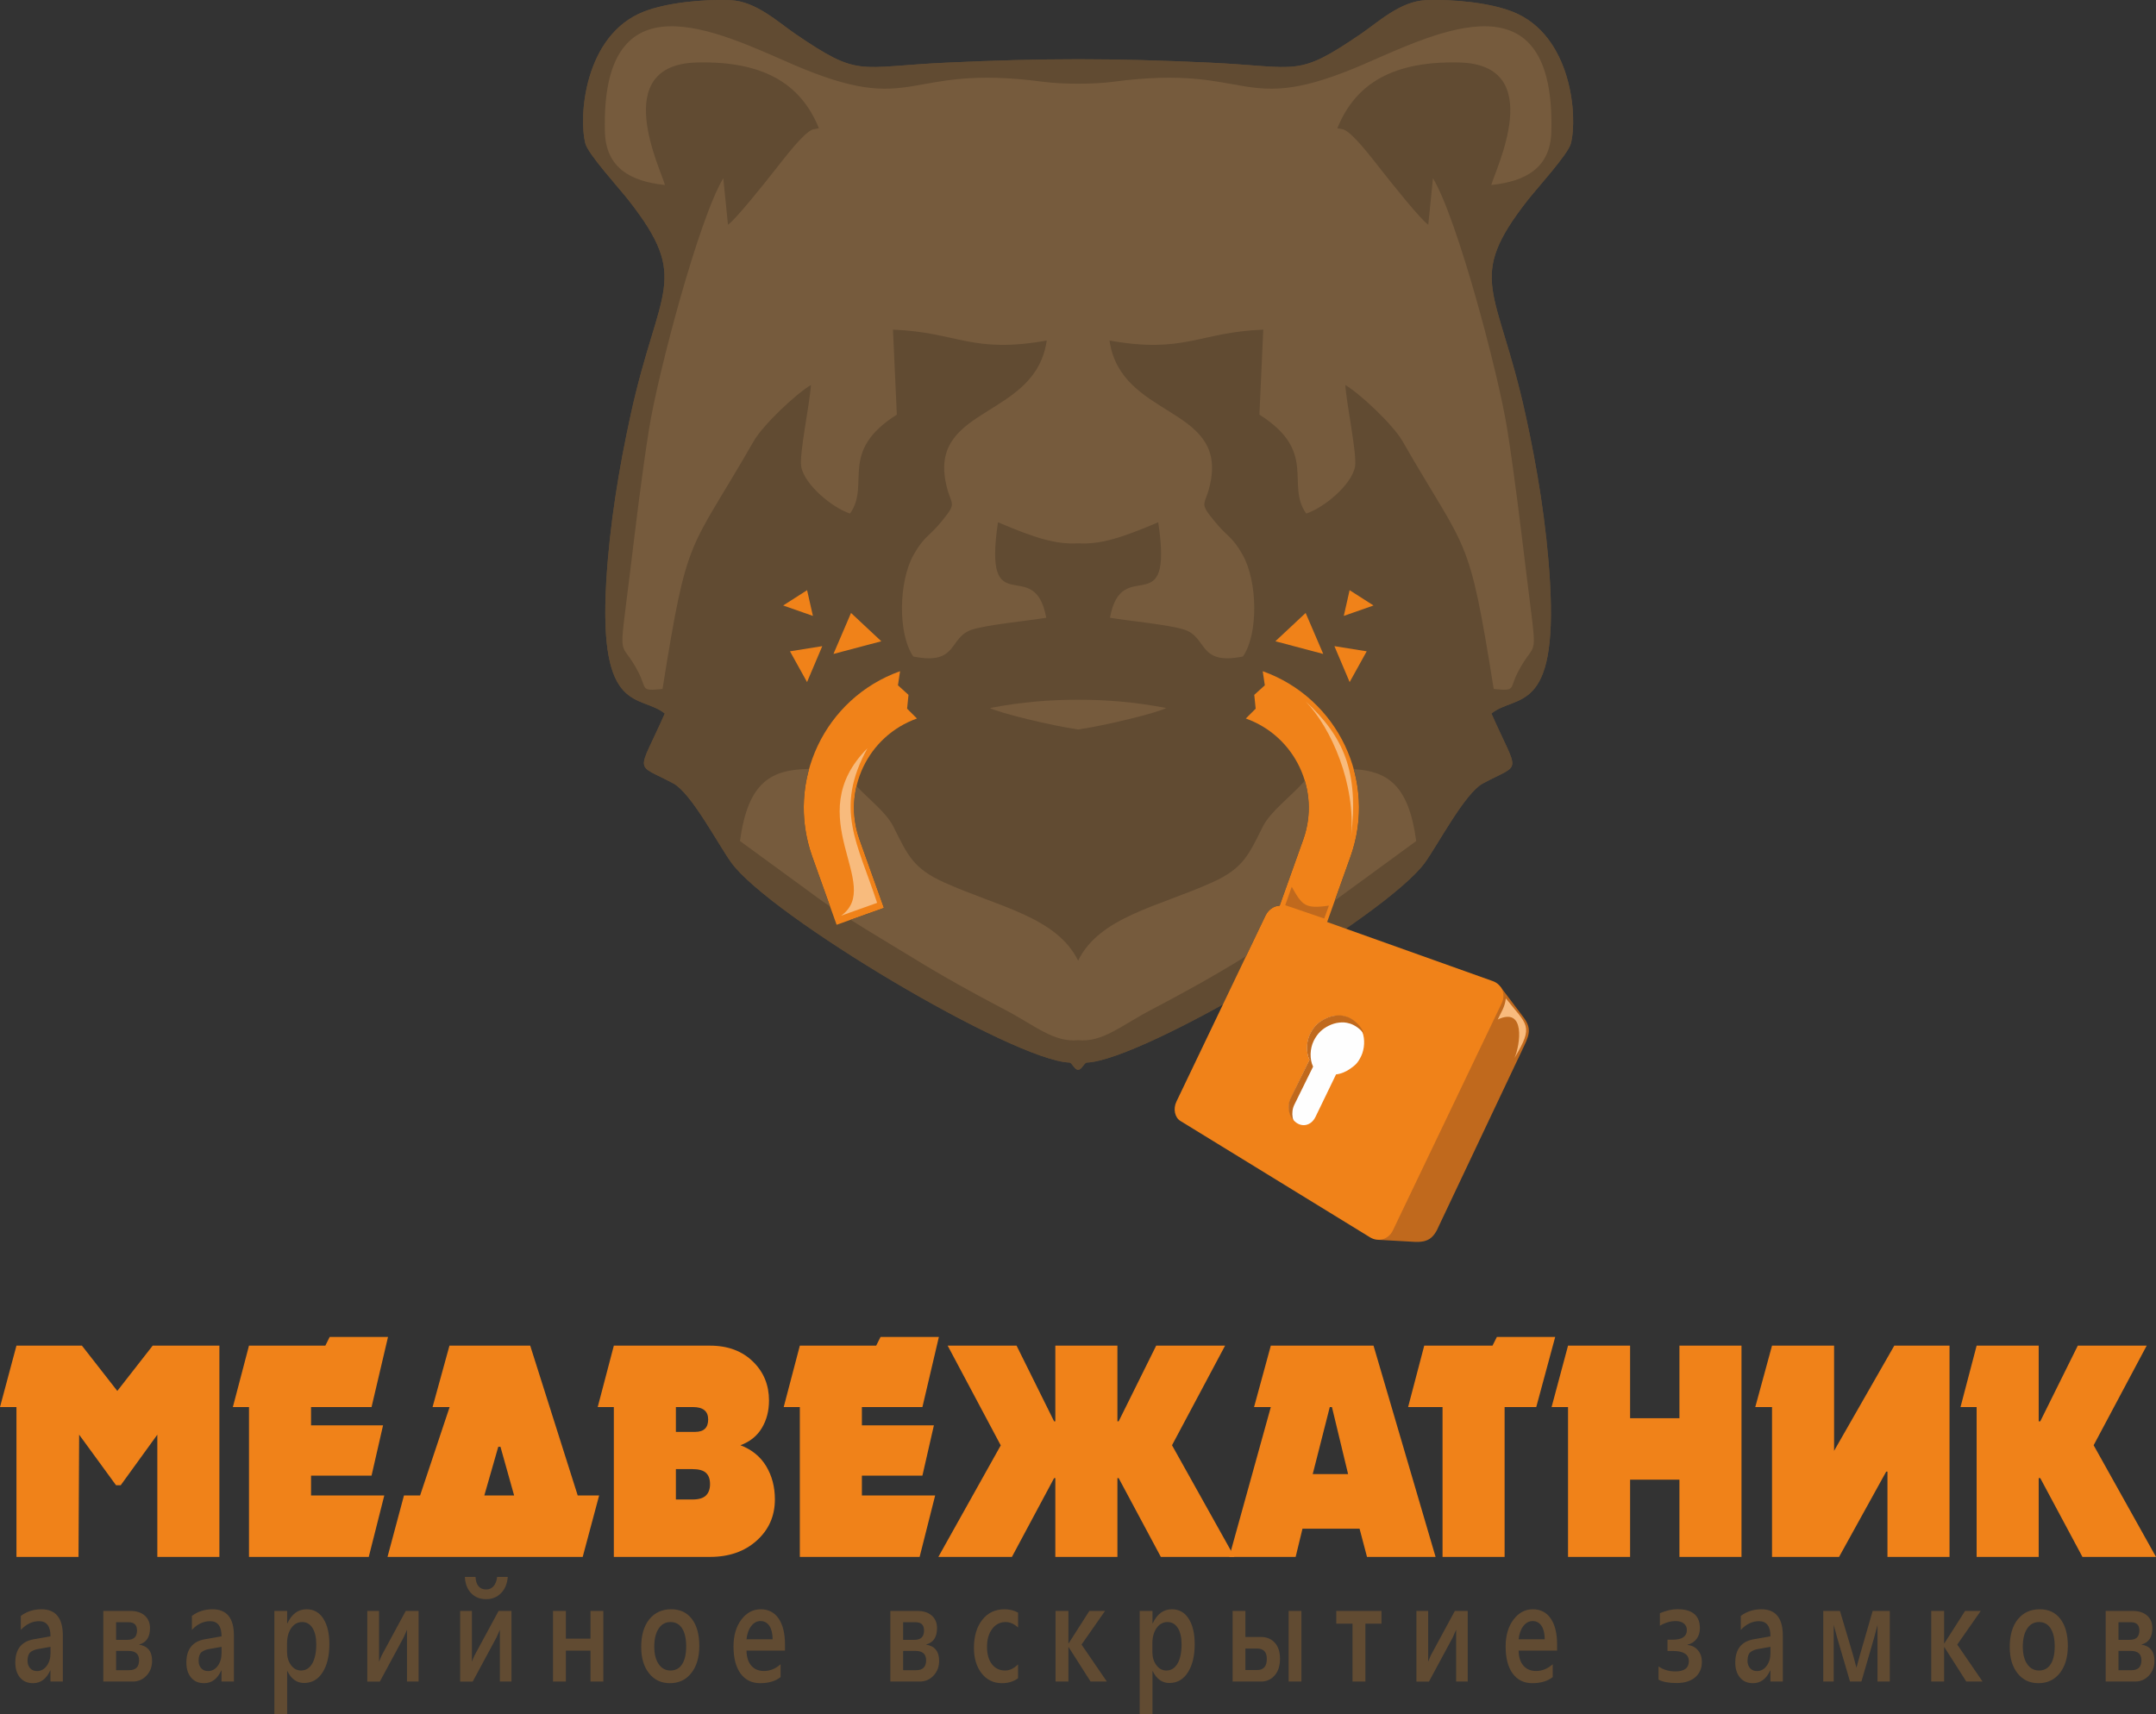 <?xml version="1.0" encoding="UTF-8"?>
<!DOCTYPE svg PUBLIC "-//W3C//DTD SVG 1.1//EN" "http://www.w3.org/Graphics/SVG/1.1/DTD/svg11.dtd">
<!-- Creator: CorelDRAW X7 -->
<svg xmlns="http://www.w3.org/2000/svg" xml:space="preserve" width="92.652mm" height="73.678mm" version="1.1" style="shape-rendering:geometricPrecision; text-rendering:geometricPrecision; image-rendering:optimizeQuality; fill-rule:evenodd; clip-rule:evenodd"
viewBox="0 0 92652 73678"
 xmlns:xlink="http://www.w3.org/1999/xlink">
 <rect x="0" y="0" width="92652" height="73678" fill="#333333" stroke="none"/>
 <defs>
  <style type="text/css">
   <![CDATA[
    .fil7 {fill:#FEFEFE}
    .fil2 {fill:#F8BB7D}
    .fil5 {fill:#F8BB7D}
    .fil4 {fill:#F08219}
    .fil1 {fill:#F08219}
    .fil6 {fill:#C0691D}
    .fil3 {fill:#C0691D}
    .fil8 {fill:#765B3D}
    .fil0 {fill:#614B32}
    .fil9 {fill:#F08219;fill-rule:nonzero}
    .fil10 {fill:#614B32;fill-rule:nonzero}
   ]]>
  </style>
 </defs>
 <g id="Слой_x0020_1">
  <g id="_3121413175648">
   <g>
    <path class="fil0" d="M40675 2693c-3870,179 -3717,662 -6512,-1246 -720,-492 -1683,-1395 -2771,-1439 -1170,-47 -2742,105 -3734,496 -2549,1005 -2804,4527 -2500,5671 121,457 1464,1931 1851,2426 2695,3444 1296,3735 96,9215 -505,2306 -908,4745 -1052,7194 -337,5756 1460,4809 2516,5661 -1190,2692 -1322,2094 373,3009 765,414 1910,2597 2479,3391 1638,2284 12123,8522 14541,8603 104,4 228,330 369,307 140,23 265,-303 369,-307 2417,-81 12903,-6319 14541,-8603 569,-794 1714,-2977 2479,-3391 1694,-915 1563,-317 372,-3009 1056,-852 2854,95 2517,-5661 -144,-2449 -547,-4888 -1053,-7194 -1200,-5480 -2598,-5771 97,-9215 387,-495 1730,-1969 1851,-2426 304,-1144 48,-4666 -2500,-5671 -992,-391 -2564,-543 -3734,-496 -1088,44 -2051,947 -2772,1439 -2795,1908 -2641,1425 -6512,1246 -4198,-195 -7112,-195 -11311,0z"/>
    <g>
     <path class="fil0" d="M40564 37927c2306,1045 4842,1478 5767,3368 924,-1890 3461,-2323 5767,-3368 1326,-601 1555,-1164 2173,-2400 399,-796 1597,-1545 2143,-2420 2424,-139 4009,-270 4446,3046l-3526 2577c-1245,863 -2549,1611 -3870,2424 -1333,821 -2592,1518 -4024,2269 -1250,655 -2057,1392 -3109,1290 -1052,102 -1859,-635 -3109,-1290 -1433,-751 -2691,-1448 -4024,-2269 -1321,-813 -2626,-1561 -3870,-2424l-3526 -2577c437,-3316 2021,-3185 4445,-3046 547,875 1745,1624 2143,2420 619,1236 848,1799 2174,2400zm5767 -6571c-1123,-156 -3411,-715 -3787,-922 1373,-263 2589,-357 3787,-355 1198,-2 2414,92 3787,355 -376,207 -2665,766 -3787,922zm0 -8001c-946,52 -1813,-211 -3444,-905 -662,4454 1565,1317 2074,4104 -791,133 -2504,296 -3172,504 -1046,327 -590,1558 -2541,1162 -667,-959 -637,-3226 18,-4382 443,-782 666,-776 1178,-1401 771,-939 393,-631 185,-1774 -585,-3213 3880,-2706 4353,-6025 -3232,577 -3822,-358 -6608,-468l166 3653c-2529,1600 -1116,2986 -2011,4252 -749,-242 -1955,-1228 -2098,-2018 -94,-520 373,-2718 417,-3507 -649,385 -2055,1713 -2455,2408 -2815,4902 -2835,3850 -3922,10658 -976,97 -659,8 -1035,-717 -818,-1581 -866,-171 -369,-4234 253,-2066 497,-4154 819,-6188 388,-2457 2158,-9098 3196,-10816l201 1997c315,-196 1604,-1825 1966,-2281 488,-616 1266,-1658 1683,-1815l259 -49c-800,-1982 -2477,-2893 -5240,-2827 -3808,91 -1534,4627 -1377,5265 -1470,-151 -2538,-730 -2579,-2288 -178,-6796 4815,-4314 8015,-2921 5419,2358 4757,-34 10811,773 834,111 2186,111 3020,0 6054,-807 5391,1585 10811,-773 3199,-1393 8192,-3875 8015,2921 -41,1558 -1110,2137 -2579,2288 157,-638 2431,-5174 -1377,-5265 -2763,-66 -4441,845 -5240,2827l258 49c418,157 1196,1199 1684,1815 362,456 1651,2085 1966,2281l201 -1997c1038,1718 2808,8359 3196,10816 321,2034 566,4122 819,6188 497,4063 449,2653 -369,4234 -376,725 -59,814 -1035,717 -1087,-6808 -1107,-5756 -3923,-10658 -399,-695 -1805,-2023 -2454,-2408 44,789 511,2987 417,3507 -143,790 -1349,1776 -2098,2018 -896,-1266 518,-2652 -2011,-4252l166 -3653c-2786,110 -3377,1045 -6608,468 473,3319 4938,2812 4353,6025 -208,1143 -586,835 185,1774 512,625 734,619 1178,1401 654,1156 685,3423 17,4382 -1950,396 -1495,-835 -2540,-1162 -668,-208 -2381,-371 -3173,-504 509,-2787 2737,350 2074,-4104 -1630,694 -2497,957 -3443,905zm-5656 -20662c-3870,179 -3717,662 -6512,-1246 -720,-492 -1683,-1395 -2771,-1439 -1170,-47 -2742,105 -3734,496 -2549,1005 -2804,4527 -2500,5671 121,457 1464,1931 1851,2426 2695,3444 1296,3735 96,9215 -505,2306 -908,4745 -1052,7194 -337,5756 1460,4809 2516,5661 -1190,2692 -1322,2094 373,3009 765,414 1910,2597 2479,3391 1638,2284 12123,8522 14541,8603 104,4 228,330 369,307 140,23 265,-303 369,-307 2417,-81 12903,-6319 14541,-8603 569,-794 1714,-2977 2479,-3391 1694,-915 1563,-317 372,-3009 1056,-852 2854,95 2517,-5661 -144,-2449 -547,-4888 -1053,-7194 -1200,-5480 -2598,-5771 97,-9215 387,-495 1730,-1969 1851,-2426 304,-1144 48,-4666 -2500,-5671 -992,-391 -2564,-543 -3734,-496 -1088,44 -2051,947 -2772,1439 -2795,1908 -2641,1425 -6512,1246 -4198,-195 -7112,-195 -11311,0z"/>
     <path class="fil1" d="M39405 30885c-2119,757 -3223,3088 -2467,5207l1048 2935 -2033 725 -1048 -2934c-1157,-3242 532,-6808 3774,-7966l-90 606 453 411 -60 594 423 422z"/>
     <path class="fil2" d="M37278 32164c-1441,2617 -424,4066 415,6646l-1545 551c1843,-1325 -1812,-4244 1130,-7197z"/>
     <path class="fil1" d="M53538 30885c2119,757 3224,3088 2467,5207l-1048 2935 2033 725 1048 -2934c1157,-3242 -532,-6808 -3774,-7966l90 606 -453 411 60 594 -423 422z"/>
     <path class="fil3" d="M64469 42401l-5261 10891c537,30 1053,60 1590,90 554,22 811,-137 1053,-719 1216,-2569 2432,-5138 3648,-7707 278,-579 297,-832 -122,-1352l-908 -1203z"/>
     <path class="fil4" d="M55145 38960c1292,461 2659,949 4104,1464 1535,548 3166,1130 4902,1749 391,139 567,566 385,946 -781,1630 -1562,3261 -2341,4890 -780,1628 -1561,3259 -2341,4888 -182,379 -623,507 -977,290 -1571,-964 -3047,-1870 -4435,-2723 -1309,-803 -2545,-1562 -3714,-2279 -245,-150 -321,-523 -172,-833 638,-1333 1277,-2667 1915,-4000 638,-1333 1277,-2667 1915,-4001 149,-310 489,-487 759,-391z"/>
     <path class="fil1" d="M57748 26475l250 -1106 1028 658 -1278 448zm-403 1300l1388 222 -733 1323 -655 -1545zm-2537 -210l1301 -1217 756 1762 -2057 -545z"/>
     <path class="fil5" d="M56101 30143c1662,1537 2299,3053 1959,5837 213,-2257 -847,-4694 -1959,-5837z"/>
     <path class="fil5" d="M64712 42915c-49,396 -181,543 -348,908 1203,-562 968,1086 721,1653 848,-1415 546,-1391 -373,-2561z"/>
     <path class="fil6" d="M55511 38119c-161,449 -118,343 -279,792 558,190 1116,381 1674,572 136,-370 68,-185 204,-555 -1041,150 -1146,-15 -1599,-809z"/>
     <path class="fil7" d="M57853 43715c235,74 565,336 688,636 128,313 99,745 -47,1049 -147,304 -258,386 -448,525 -190,139 -412,234 -631,259 -146,303 -293,607 -440,911 -147,304 -295,610 -443,915 -90,188 -238,306 -398,343 -157,36 -328,-6 -469,-128 -140,-121 -226,-294 -258,-481 -31,-182 -9,-378 73,-546 0,0 0,0 0,0 132,-274 266,-547 398,-820 133,-272 266,-544 398,-816 -156,-329 -136,-781 26,-1113 162,-332 376,-518 644,-651 139,-68 287,-114 440,-130 152,-16 232,-27 467,47z"/>
     <path class="fil6" d="M57877 43703c238,74 573,338 698,640 14,35 27,70 39,105 -138,-211 -392,-385 -594,-447 -203,-61 -318,-61 -471,-44 -154,16 -303,63 -444,132 -269,133 -485,320 -649,651 -163,332 -184,783 -27,1110 -134,272 -268,544 -402,816 -134,272 -269,546 -403,819 0,0 0,0 0,0 -83,168 -105,364 -74,545 8,46 19,90 33,134 -102,-115 -166,-261 -192,-414 -32,-183 -10,-380 74,-550 0,0 0,0 0,0 135,-274 270,-549 405,-823 135,-274 270,-547 404,-820 -158,-331 -138,-784 27,-1118 164,-333 382,-520 654,-653 141,-69 292,-115 448,-131 154,-15 235,-26 474,48z"/>
     <path class="fil1" d="M34934 26475l-250 -1106 -1028 658 1278 448zm402 1300l-1387 222 733 1323 654 -1545zm2537 -210l-1301 -1217 -755 1762 2056 -545z"/>
    </g>
    <path class="fil8" d="M38374 14170c2786,110 3376,1045 6608,468 -473,3319 -4938,2812 -4353,6025 208,1143 586,835 -185,1774 -512,625 -735,619 -1178,1401 -655,1156 -685,3423 -18,4382 1951,396 1495,-835 2541,-1162 668,-208 2381,-371 3172,-504 -509,-2787 -2736,350 -2074,-4104 1631,694 2498,957 3444,905 946,52 1813,-211 3443,-905 663,4454 -1565,1317 -2074,4104 792,133 2505,296 3173,504 1045,327 590,1558 2540,1162 668,-959 637,-3226 -17,-4382 -444,-782 -666,-776 -1178,-1401 -771,-939 -393,-631 -185,-1774 585,-3213 -3880,-2706 -4353,-6025 3231,577 3822,-358 6608,-468l-166 3653c2529,1600 1115,2986 2011,4252 749,-242 1955,-1228 2098,-2018 94,-520 -373,-2718 -417,-3507 649,385 2055,1713 2454,2408 2816,4902 2836,3850 3923,10658 976,97 659,8 1035,-717 818,-1581 866,-171 369,-4234 -253,-2066 -498,-4154 -819,-6188 -388,-2457 -2158,-9098 -3196,-10816l-201 1997c-315,-196 -1604,-1825 -1966,-2281 -488,-616 -1266,-1658 -1684,-1815l-258 -49c799,-1982 2477,-2893 5240,-2827 3808,91 1534,4627 1377,5265 1469,-151 2538,-730 2579,-2288 177,-6796 -4816,-4314 -8015,-2921 -5420,2358 -4757,-34 -10811,773 -834,111 -2186,111 -3020,0 -6054,-807 -5392,1585 -10811,-773 -3200,-1393 -8193,-3875 -8015,2921 41,1558 1109,2137 2579,2288 -157,-638 -2431,-5174 1377,-5265 2763,-66 4440,845 5240,2827l-259 49c-417,157 -1195,1199 -1683,1815 -362,456 -1651,2085 -1966,2281l-201 -1997c-1038,1718 -2808,8359 -3196,10816 -322,2034 -566,4122 -819,6188 -497,4063 -449,2653 369,4234 376,725 59,814 1035,717 1087,-6808 1107,-5756 3922,-10658 400,-695 1806,-2023 2455,-2408 -44,789 -511,2987 -417,3507 143,790 1349,1776 2098,2018 895,-1266 -518,-2652 2011,-4252l-166 -3653z"/>
    <path class="fil8" d="M50118 30434c-1373,-263 -2589,-357 -3787,-355 -1198,-2 -2414,92 -3787,355 376,207 2664,766 3787,922 1122,-156 3411,-715 3787,-922z"/>
    <path class="fil8" d="M52098 37927c-2306,1045 -4843,1478 -5767,3368 -925,-1890 -3461,-2323 -5767,-3368 -1326,-601 -1555,-1164 -2174,-2400 -290,-580 -1005,-1135 -1583,-1732 -173,737 -142,1531 131,2297l1048 2935 -1432 511c864,546 1750,1067 2644,1616 1333,821 2591,1518 4024,2269 1250,655 2057,1392 3109,1290 1052,102 1859,-635 3109,-1290 1432,-751 2691,-1448 4024,-2269 28,-17 56,-34 84,-51l838 -1752c122,-253 370,-418 604,-417l1015 -2842c303,-849 308,-1731 68,-2533 -602,689 -1473,1313 -1802,1968 -618,1236 -847,1799 -2173,2400z"/>
    <path class="fil8" d="M34905 36818c-449,-1260 -469,-2568 -136,-3765 -1589,25 -2626,516 -2967,3100l3526 2577c114,79 229,157 344,235l-767 -2147z"/>
    <path class="fil8" d="M58177 33063c331,1194 309,2499 -139,3755l-675 1891 3497 -2556c-320,-2427 -1255,-3007 -2683,-3090z"/>
   </g>
   <polygon class="fil9" points="707,57843 3521,57843 5041,59790 6561,57843 9428,57843 9428,66924 6761,66924 6761,61670 5187,63844 4987,63844 3401,61670 3374,66924 707,66924 707,60483 0,60483 "/>
   <polygon id="1" class="fil9" points="10700,66924 10700,60483 10007,60483 10700,57843 13981,57843 14167,57470 16674,57470 15967,60483 13367,60483 13367,61270 16461,61270 15967,63430 13367,63430 13367,64284 16514,64284 15847,66924 "/>
   <path id="2" class="fil9" d="M19315 57843l3470 0 2042 6441 920 0 -706 2640 -8388 0 707 -2640 693 0 1269 -3801 -733 0 726 -2640zm2192 4347l-94 0 -600 2094 1281 0 -587 -2094z"/>
   <path id="3" class="fil9" d="M26379 66924l0 -6441 -693 0 693 -2640 4134 0c774,0 1396,236 1867,707 445,444 667,995 667,1653 0,445 -102,838 -307,1180 -204,343 -511,589 -920,741 489,186 858,489 1107,902 249,416 373,889 373,1425 0,713 -260,1304 -780,1771 -520,469 -1189,702 -2007,702l-4134 0zm2667 -6441l0 1067 827 0c374,0 560,-178 560,-533 0,-356 -218,-534 -653,-534l-734 0zm0 2667l0 1307 707 0c276,0 471,-58 587,-175 116,-116 173,-278 173,-485 0,-215 -57,-378 -173,-484 -116,-109 -311,-163 -587,-163l-707 0z"/>
   <polygon id="4" class="fil9" points="34372,66924 34372,60483 33679,60483 34372,57843 37653,57843 37840,57470 40347,57470 39640,60483 37039,60483 37039,61270 40133,61270 39640,63430 37039,63430 37039,64284 40187,64284 39520,66924 "/>
   <polygon id="5" class="fil9" points="45352,57843 48020,57843 48020,61097 48073,61097 49686,57843 52647,57843 50366,62124 53047,66924 49886,66924 48073,63537 48020,63537 48020,66924 45352,66924 45352,63537 45299,63537 43486,66924 40325,66924 43006,62130 40725,57843 43686,57843 45299,61097 45352,61097 "/>
   <path id="6" class="fil9" d="M54612 57843l4414 0 2667 9081 -2947 0 -320 -1213 -2453 0 -294 1213 -2854 0 1787 -6441 -720 0 720 -2640zm2627 2640l-93 0 -733 2881 1520 0 -694 -2881z"/>
   <polygon id="7" class="fil9" points="61992,66924 61992,60483 60512,60483 61205,57843 64139,57843 64326,57470 66833,57470 66019,60483 64659,60483 64659,66924 "/>
   <polygon id="8" class="fil9" points="67385,57843 70052,57843 70052,60963 72172,60963 72172,57843 74839,57843 74839,66924 72172,66924 72172,63604 70052,63604 70052,66924 67385,66924 67385,60483 66678,60483 "/>
   <polygon id="9" class="fil9" points="76151,57843 78818,57843 78818,62364 81405,57843 83779,57843 83779,66924 81112,66924 81112,63257 81058,63257 79032,66924 76151,66924 76151,60483 75431,60483 "/>
   <polygon id="10" class="fil9" points="84944,57843 87611,57843 87611,61097 87678,61097 89291,57843 92252,57843 89972,62124 92652,66924 89491,66924 87678,63537 87611,63537 87611,66924 84944,66924 84944,60483 84251,60483 "/>
   <path class="fil10" d="M2701 72282l-533 0 0 -475 -10 0c-167,364 -412,545 -737,545 -239,0 -425,-80 -561,-242 -135,-162 -202,-377 -202,-644 0,-573 264,-907 792,-1002l721 -127c0,-433 -165,-650 -494,-650 -289,0 -550,126 -782,375l0 -602c256,-191 551,-285 886,-285 614,0 920,378 920,1132l0 1975zm-530 -1492l-510 89c-158,26 -277,74 -357,144 -80,71 -120,193 -120,369 0,129 37,234 110,316 74,82 173,123 296,123 167,0 306,-74 416,-221 110,-147 165,-332 165,-556l0 -264z"/>
   <path id="1" class="fil10" d="M4440 72282l0 -3036 1160 0c260,0 467,66 619,198 151,133 227,314 227,543 0,387 -159,623 -477,706 378,59 567,292 567,699 0,251 -79,463 -240,634 -159,171 -357,256 -594,256l-1262 0zm550 -2550l0 757 487 0c275,0 411,-134 411,-401 0,-237 -119,-356 -360,-356l-538 0zm0 1233l0 828 564 0c282,0 423,-143 423,-427 0,-267 -153,-401 -458,-401l-529 0z"/>
   <path id="2" class="fil10" d="M10052 72282l-533 0 0 -475 -10 0c-167,364 -412,545 -737,545 -239,0 -426,-80 -561,-242 -135,-162 -202,-377 -202,-644 0,-573 264,-907 791,-1002l721 -127c0,-433 -164,-650 -493,-650 -289,0 -550,126 -782,375l0 -602c256,-191 551,-285 886,-285 614,0 920,378 920,1132l0 1975zm-531 -1492l-509 89c-158,26 -277,74 -357,144 -80,71 -120,193 -120,369 0,129 37,234 110,316 74,82 172,123 295,123 168,0 307,-74 416,-221 110,-147 165,-332 165,-556l0 -264z"/>
   <path id="3" class="fil10" d="M12351 71834l-10 0 0 1844 -550 0 0 -4432 550 0 0 533 10 0c188,-402 463,-604 824,-604 309,0 549,135 722,406 172,271 258,634 258,1091 0,506 -98,911 -292,1215 -194,305 -459,456 -796,457 -310,-1 -549,-170 -716,-510zm-15 -1198l0 377c0,221 57,409 170,563 113,154 257,231 430,231 204,0 364,-99 481,-297 115,-199 174,-476 174,-832 0,-299 -55,-532 -163,-701 -108,-169 -255,-253 -440,-253 -195,0 -353,87 -473,260 -119,174 -179,391 -179,652z"/>
   <path id="4" class="fil10" d="M17989 72282l-498 0 0 -2226c-31,78 -80,188 -144,328l-1023 1898 -540 0 0 -3036 505 0 0 2182c18,-52 55,-140 112,-267l1035 -1915 553 0 0 3036z"/>
   <path id="5" class="fil10" d="M21980 72282l-498 0 0 -2226c-31,78 -80,188 -145,328l-1022 1898 -540 0 0 -3036 505 0 0 2182c17,-52 55,-140 111,-267l1036 -1915 553 0 0 3036zm-159 -4497c-25,296 -123,530 -293,700 -169,171 -383,257 -638,257 -263,0 -476,-86 -642,-257 -165,-170 -255,-404 -271,-700l457 0c23,359 176,539 463,539 126,0 231,-47 314,-143 83,-95 133,-226 153,-396l457 0z"/>
   <polygon id="6" class="fil10" points="25927,72282 25376,72282 25376,70953 24318,70953 24318,72282 23765,72282 23765,69246 24318,69246 24318,70438 25376,70438 25376,69246 25927,69246 "/>
   <path id="7" class="fil10" d="M28788 72352c-374,0 -674,-141 -897,-425 -224,-283 -336,-659 -336,-1128 0,-510 117,-907 350,-1195 233,-286 547,-429 942,-429 380,0 675,139 887,418 212,278 318,665 318,1159 0,484 -114,872 -343,1163 -229,292 -535,437 -921,437zm26 -2628c-215,0 -385,93 -509,281 -125,188 -188,446 -188,777 0,318 64,569 190,751 126,183 295,274 507,274 216,0 383,-90 499,-269 116,-180 175,-436 175,-768 0,-334 -59,-592 -175,-774 -116,-182 -283,-272 -499,-272z"/>
   <path id="8" class="fil10" d="M33734 70951l-1654 0c6,280 75,497 207,649 132,152 313,228 544,228 260,0 497,-97 714,-290l0 553c-221,174 -514,261 -878,261 -357,0 -637,-137 -840,-412 -203,-277 -305,-664 -305,-1164 0,-473 112,-857 336,-1155 224,-297 501,-446 833,-446 332,0 589,134 771,400 181,267 272,637 272,1112l0 264zm-531 -487c-2,-247 -48,-439 -140,-576 -91,-137 -218,-206 -379,-206 -158,0 -292,72 -402,217 -110,143 -177,333 -202,565l1123 0z"/>
   <path id="9" class="fil10" d="M38262 72282l0 -3036 1160 0c260,0 466,66 619,198 151,133 227,314 227,543 0,387 -159,623 -477,706 378,59 567,292 567,699 0,251 -79,463 -240,634 -159,171 -357,256 -595,256l-1261 0zm550 -2550l0 757 487 0c275,0 411,-134 411,-401 0,-237 -119,-356 -360,-356l-538 0zm0 1233l0 828 564 0c282,0 423,-143 423,-427 0,-267 -153,-401 -458,-401l-529 0z"/>
   <path id="10" class="fil10" d="M43749 72142c-194,141 -425,210 -691,210 -360,0 -650,-140 -872,-421 -221,-282 -332,-647 -332,-1096 0,-500 119,-902 357,-1205 238,-303 556,-455 954,-455 222,0 417,49 586,145l0 640c-169,-157 -349,-236 -540,-236 -233,0 -424,98 -572,294 -149,197 -223,454 -223,772 0,315 70,563 210,745 140,181 327,272 563,272 198,0 384,-88 560,-263l0 598z"/>
   <polygon id="11" class="fil10" points="47566,72282 46867,72282 45923,70802 45914,70802 45914,72282 45361,72282 45361,69246 45914,69246 45914,70642 45923,70642 46814,69246 47488,69246 46478,70693 "/>
   <path id="12" class="fil10" d="M49537 71834l-10 0 0 1844 -550 0 0 -4432 550 0 0 533 10 0c188,-402 463,-604 825,-604 308,0 548,135 721,406 172,271 258,634 258,1091 0,506 -97,911 -292,1215 -194,305 -459,456 -796,457 -310,-1 -549,-170 -716,-510zm-15 -1198l0 377c0,221 57,409 170,563 113,154 257,231 430,231 204,0 364,-99 481,-297 115,-199 174,-476 174,-832 0,-299 -54,-532 -163,-701 -108,-169 -255,-253 -439,-253 -196,0 -354,87 -474,260 -119,174 -179,391 -179,652z"/>
   <path id="13" class="fil10" d="M55927 72282l-550 0 0 -3036 550 0 0 3036zm-2957 0l0 -3036 550 0 0 1120 664 0c252,0 452,83 600,248 149,165 223,395 223,689 0,303 -77,542 -231,717 -154,175 -348,262 -582,262l-1224 0zm550 -1420l0 925 503 0c278,0 417,-160 417,-478 0,-298 -140,-447 -422,-447l-498 0z"/>
   <polygon id="14" class="fil10" points="59367,69794 58676,69794 58676,72282 58123,72282 58123,69794 57426,69794 57426,69246 59367,69246 "/>
   <path id="15" class="fil10" d="M63074 72282l-498 0 0 -2226c-31,78 -80,188 -144,328l-1023 1898 -540 0 0 -3036 505 0 0 2182c18,-52 55,-140 111,-267l1036 -1915 553 0 0 3036z"/>
   <path id="16" class="fil10" d="M66915 70951l-1654 0c5,280 75,497 207,649 132,152 313,228 544,228 260,0 497,-97 714,-290l0 553c-221,174 -514,261 -878,261 -357,0 -637,-137 -840,-412 -203,-277 -305,-664 -305,-1164 0,-473 112,-857 336,-1155 223,-297 501,-446 833,-446 332,0 589,134 771,400 181,267 272,637 272,1112l0 264zm-531 -487c-2,-247 -48,-439 -140,-576 -91,-137 -218,-206 -379,-206 -158,0 -292,72 -402,217 -110,143 -177,333 -202,565l1123 0z"/>
   <path id="17" class="fil10" d="M71274 72199l0 -567c206,143 446,214 722,214 387,0 581,-146 581,-439 0,-292 -229,-439 -686,-439l-232 0 0 -485 222 0c407,0 610,-140 610,-418 0,-118 -43,-210 -129,-280 -86,-68 -204,-103 -352,-103 -226,0 -452,67 -678,201l0 -539c273,-115 524,-172 753,-172 644,0 966,272 966,818 0,176 -46,328 -139,454 -93,127 -223,211 -390,252l0 14c185,18 334,93 445,226 113,132 169,300 169,504 0,276 -97,497 -289,661 -194,163 -459,245 -797,245 -339,0 -597,-48 -776,-147z"/>
   <path id="18" class="fil10" d="M76615 72282l-533 0 0 -475 -10 0c-168,364 -413,545 -737,545 -239,0 -426,-80 -561,-242 -135,-162 -202,-377 -202,-644 0,-573 263,-907 791,-1002l721 -127c0,-433 -164,-650 -494,-650 -288,0 -549,126 -781,375l0 -602c255,-191 551,-285 886,-285 613,0 920,378 920,1132l0 1975zm-531 -1492l-510 89c-158,26 -276,74 -357,144 -80,71 -119,193 -119,369 0,129 37,234 110,316 73,82 172,123 295,123 168,0 307,-74 416,-221 110,-147 165,-332 165,-556l0 -264z"/>
   <path id="19" class="fil10" d="M81211 72282l-527 0 0 -2431c-31,123 -79,303 -144,542l-548 1889 -489 0 -556 -1895c-30,-103 -79,-283 -145,-542l0 2437 -449 0 0 -3036 717 0 557 1874c39,136 90,325 152,566l152 -555 545 -1885 735 0 0 3036z"/>
   <polygon id="20" class="fil10" points="85199,72282 84500,72282 83556,70802 83547,70802 83547,72282 82994,72282 82994,69246 83547,69246 83547,70642 83556,70642 84447,69246 85121,69246 84111,70693 "/>
   <path id="21" class="fil10" d="M87599 72352c-374,0 -674,-141 -897,-425 -224,-283 -336,-659 -336,-1128 0,-510 117,-907 350,-1195 233,-286 547,-429 943,-429 379,0 675,139 886,418 212,278 318,665 318,1159 0,484 -114,872 -342,1163 -230,292 -536,437 -922,437zm26 -2628c-215,0 -385,93 -509,281 -125,188 -188,446 -188,777 0,318 64,569 190,751 126,183 295,274 507,274 217,0 383,-90 499,-269 117,-180 175,-436 175,-768 0,-334 -58,-592 -175,-774 -116,-182 -282,-272 -499,-272z"/>
   <path id="22" class="fil10" d="M90490 72282l0 -3036 1159 0c261,0 467,66 619,198 152,133 228,314 228,543 0,387 -159,623 -477,706 378,59 567,292 567,699 0,251 -80,463 -240,634 -159,171 -358,256 -595,256l-1261 0zm550 -2550l0 757 486 0c275,0 412,-134 412,-401 0,-237 -120,-356 -360,-356l-538 0zm0 1233l0 828 564 0c282,0 422,-143 422,-427 0,-267 -153,-401 -458,-401l-528 0z"/>
  </g>
 </g>
</svg>
